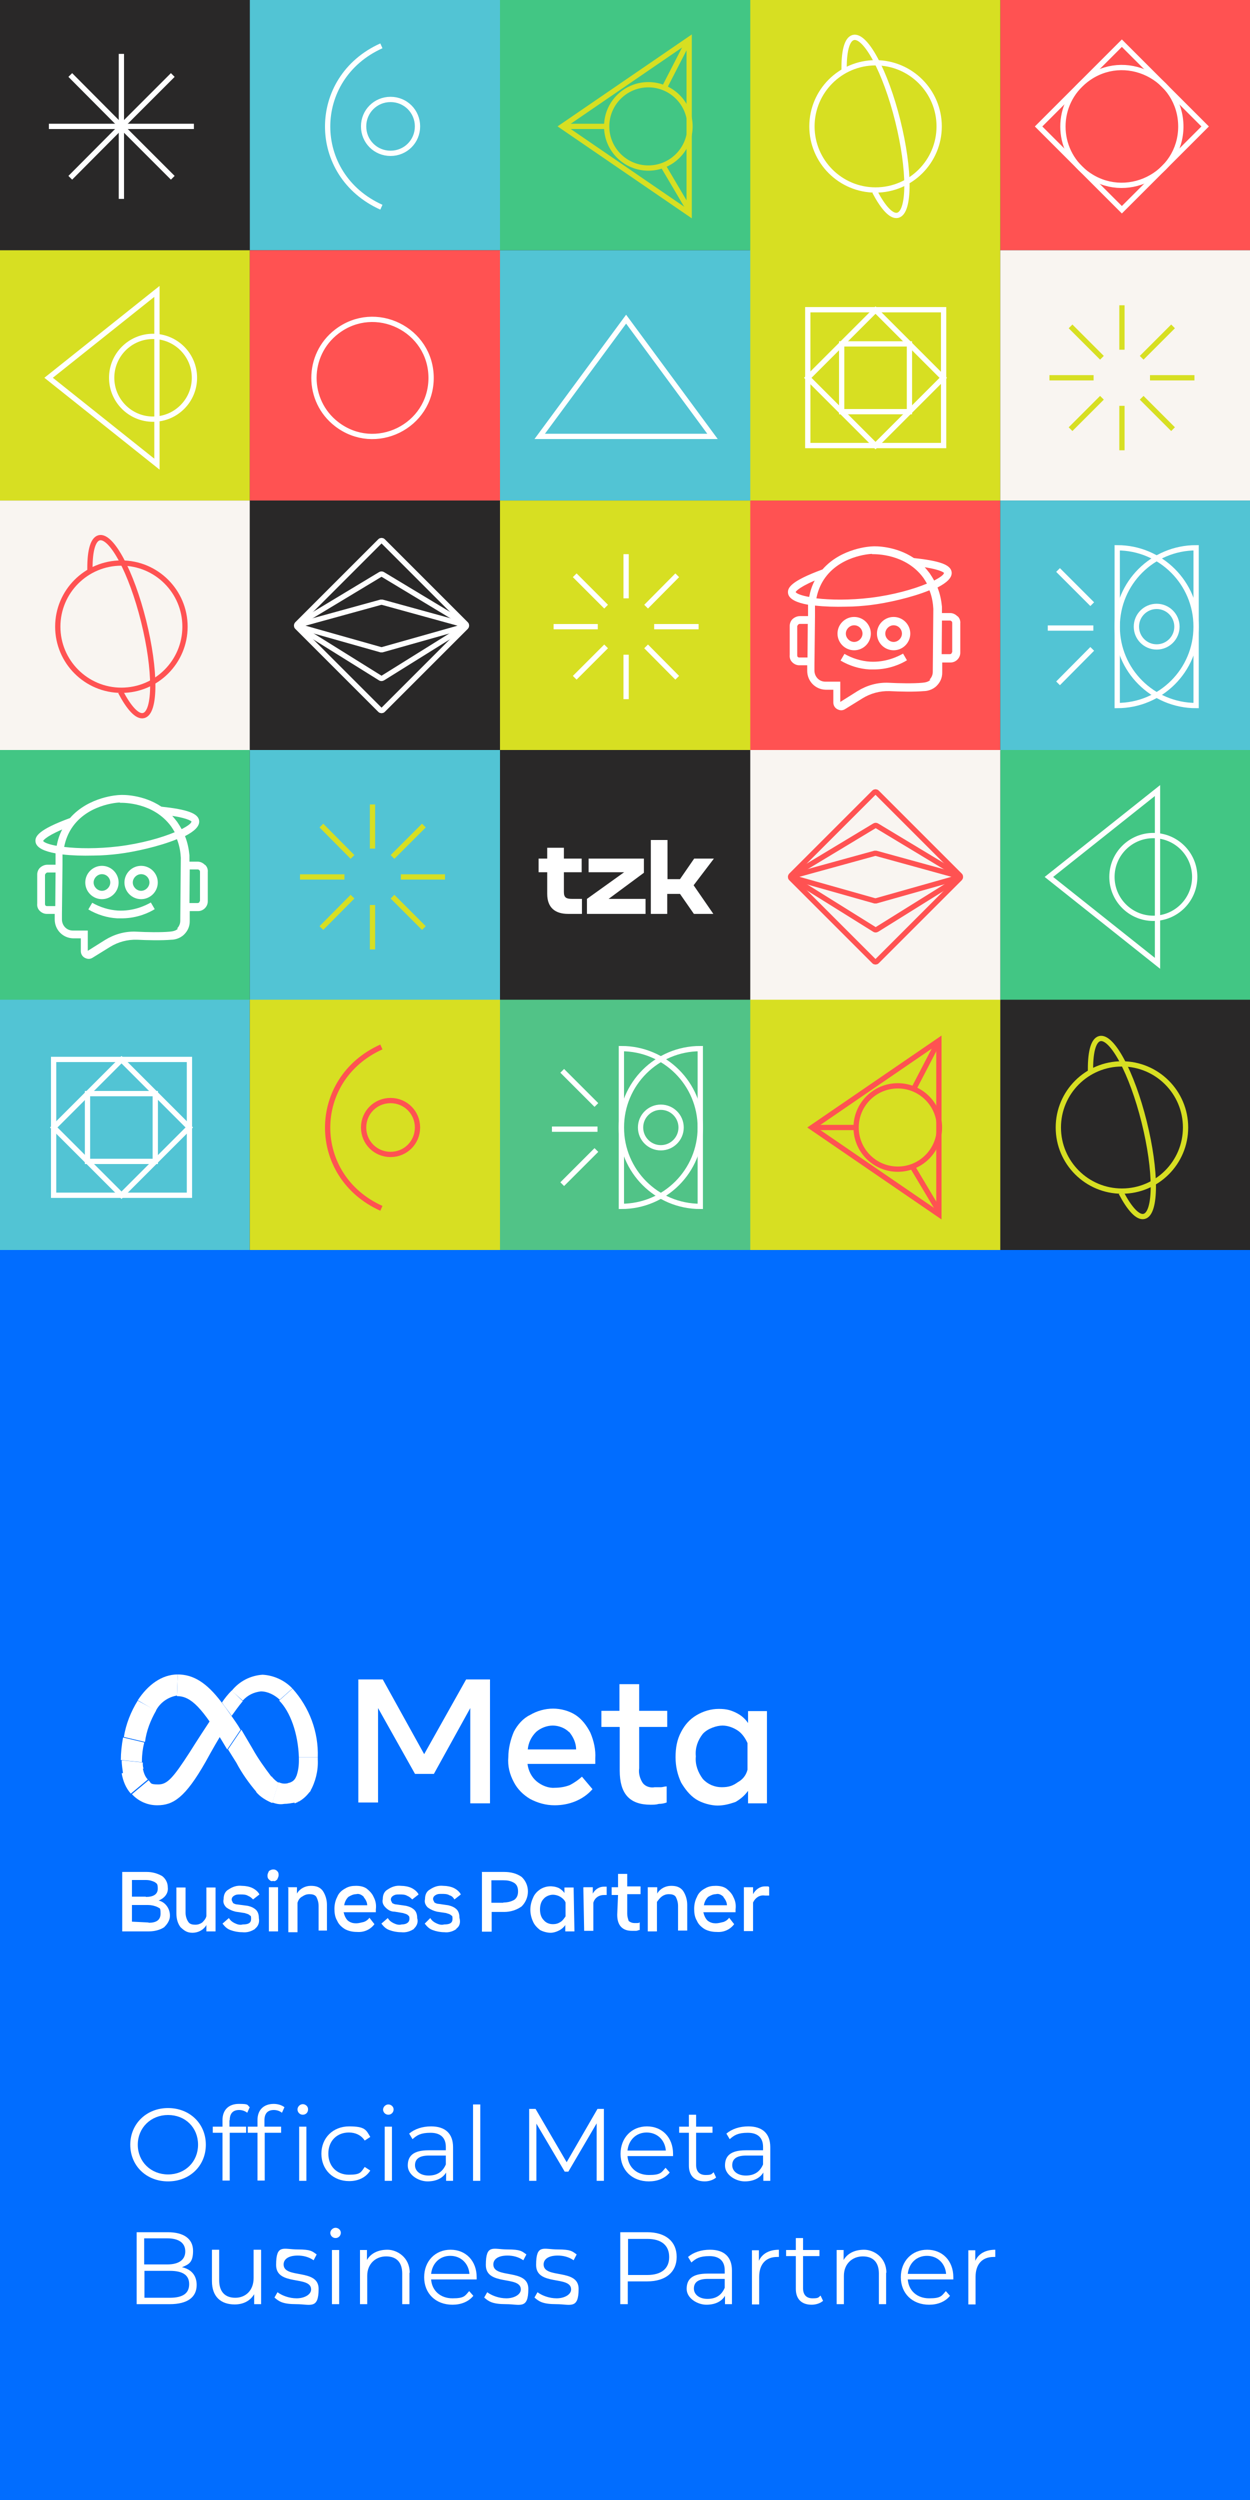 <?xml version="1.0" encoding="UTF-8"?>
<svg xmlns="http://www.w3.org/2000/svg" version="1.1" viewBox="0 0 450 900">
  <rect x="0" y="0" width="450" height="900" fill="#333333" stroke="none"/>
  <defs>
    <style>
      .cls-1 {
        fill: #292828;
      }

      .cls-2 {
        stroke: #ff5252;
      }

      .cls-2, .cls-3, .cls-4 {
        fill: none;
        stroke-width: 1.9px;
      }

      .cls-5 {
        fill: #42c684;
      }

      .cls-6 {
        fill: #fff;
      }

      .cls-7 {
        fill: #ff5252;
      }

      .cls-3 {
        stroke: #fff;
      }

      .cls-4 {
        stroke: #d7df22;
      }

      .cls-8 {
        fill: #51c387;
      }

      .cls-9 {
        fill: #f9f5f1;
      }

      .cls-10 {
        fill: #52c4d4;
      }

      .cls-11 {
        fill: #d7df22;
      }

      .cls-12 {
        fill: #016dff;
      }
    </style>
  </defs>
  <!-- Generator: Adobe Illustrator 28.7.1, SVG Export Plug-In . SVG Version: 1.2.0 Build 142)  -->
  <g>
    <g id="Layer_1">
      <g>
        <g>
          <g>
            <rect class="cls-7" x="270" y="180.2" width="90.1" height="90.1"/>
            <g>
              <path class="cls-6" d="M344.6,221.8c-.7-.7-1.6-1.1-2.5-1.1h-3c0-.8,0-1.5,0-2.3-.2-2-.6-4.4-1.6-6.9,3.3-1.7,5.3-3.5,5.1-5.5-.3-2.7-4.3-4.1-13.6-5.1-6.6-4.4-13.9-4.3-15-4.2-.5,0-11.1.5-17.9,8.3-11.4,4.2-12.7,6.6-12.4,8.6.3,2.1,3.2,3.4,7.2,4.1v4.1s-2.9,0-2.9,0c-1,0-1.9.4-2.6,1s-1.1,1.6-1.1,2.5v10.5c-.1,1,.2,1.9.9,2.6.7.7,1.6,1.1,2.5,1.1h2.9s0,2,0,2c0,3.7,2.9,6.7,6.6,6.8h2.8s0,4.6,0,4.6c0,1,.5,1.9,1.4,2.4.4.2.9.4,1.4.4s.9-.1,1.4-.4l6.3-3.9c2.9-1.8,6.3-2.7,9.7-2.6,3.8.2,9,.3,12.4,0,.9,0,3-.3,4.6-1.9,1.3-1.3,2-2.9,2-4.7v-3.7s2.9,0,2.9,0h.1c1.9,0,3.5-1.6,3.5-3.5v-10.5c.1-1-.2-1.9-.9-2.6h0ZM339.8,206.3c0,.6-1.4,1.6-3.5,2.7-.5-.9-1-1.7-1.6-2.6-.6-.8-1.2-1.5-1.8-2.2,6.3,1,7,2.1,7,2.1ZM314,199.5c1.2,0,12-.2,18.4,8.5.5.7.9,1.4,1.3,2.1-4.8,2-12.1,4.1-20.3,5.1-7.5.9-14.5.8-19.5.2.4-2.1,1.1-4,2.1-5.8,5.5-9.6,17.4-10.2,17.9-10.2ZM286.4,213.2c0,0,.4-1.4,6.9-4.2-1,1.9-1.6,3.8-2,5.9-2.8-.5-4.6-1.2-4.9-1.8h0ZM287.8,236.7c-.2,0-.4,0-.6-.2-.2-.2-.2-.4-.2-.6v-10.5c.1-.2.2-.4.4-.6.2-.1.3-.2.5-.2h2.9s-.1,12.1-.1,12.1h-2.9ZM335,244.7c-.8.8-1.9,1-3,1.1-3.2.3-8.3.2-12,0-4-.2-7.9.9-11.3,3l-6.2,3.9v-7.3c0,0-5.4,0-5.4,0-2.2,0-3.9-1.8-3.9-4v-2h0l.2-17.6h0v-3.3h0c0-.2,0-.3,0-.5,3.4.4,7.4.5,11.1.4,3.3,0,6.5-.3,9-.6,5.8-.7,14.8-2.7,21.1-5.3,1,2.5,1.3,4.9,1.4,6.7l-.2,22.7c0,1-.4,2-1.2,2.8ZM342.7,234.7c0,.5-.3.8-.8.8h-2.9s.1-12.1.1-12.1h2.9c.2,0,.4.1.6.3.2.2.2.4.2.6v10.5c-.1,0-.1,0-.1,0Z"/>
              <g>
                <path class="cls-6" d="M313.2,238.2c-3.2-.2-6.4-1.2-9.2-2.8l-1.4,2.4c3.2,1.9,6.8,3,10.4,3.2.7,0,1.4,0,2,0,5.3-.1,9.4-2,11.5-3.3l-1.4-2.4c-2.1,1.2-6.4,3.2-11.9,2.9h0Z"/>
                <path class="cls-6" d="M321.7,225.1c1.7,0,3,1.4,3,3s-1.4,3-3,3-3-1.4-3-3,1.4-3,3-3M321.7,222.1c-3.3,0-6,2.7-6,6s2.7,6,6,6,6-2.7,6-6-2.7-6-6-6h0Z"/>
                <path class="cls-6" d="M307.5,225.1c1.7,0,3,1.4,3,3s-1.4,3-3,3-3-1.4-3-3,1.4-3,3-3M307.5,222.1c-3.3,0-6,2.7-6,6s2.7,6,6,6,6-2.7,6-6-2.7-6-6-6h0Z"/>
              </g>
            </g>
            <rect class="cls-7" x="360.1" width="90.1" height="90.1"/>
            <rect class="cls-11" x="270" width="90.1" height="180.2"/>
            <rect class="cls-5" x="180" width="90.1" height="90.1"/>
            <rect class="cls-10" x="89.9" width="90.1" height="90.1"/>
            <rect class="cls-1" x="-.2" width="90.1" height="90.1"/>
            <rect class="cls-9" x="360.1" y="90.1" width="90.1" height="90.1"/>
            <rect class="cls-10" x="180" y="90.1" width="90.1" height="90.1"/>
            <rect class="cls-7" x="89.9" y="90.1" width="90.1" height="90.1"/>
            <rect class="cls-11" x="-.2" y="90.1" width="90.1" height="90.1"/>
            <rect class="cls-10" x="360.1" y="180.2" width="90.1" height="90.1"/>
            <rect class="cls-11" x="180" y="180.2" width="90.1" height="90.1"/>
            <rect class="cls-1" x="89.9" y="180.2" width="90.1" height="90.1"/>
            <rect class="cls-9" x="-.2" y="180.2" width="90.1" height="90.1"/>
            <rect class="cls-5" x="360.1" y="270" width="90.1" height="90.1"/>
            <rect class="cls-9" x="270" y="270" width="90.1" height="90.1"/>
            <rect class="cls-1" x="180" y="270" width="90.1" height="90.1"/>
            <rect class="cls-10" x="89.9" y="270" width="90.1" height="90.1"/>
            <rect class="cls-5" x="-.2" y="270" width="90.1" height="90.1"/>
            <rect class="cls-1" x="360.1" y="359.9" width="90.1" height="90.1"/>
            <rect class="cls-11" x="270" y="359.9" width="90.1" height="90.1"/>
            <rect class="cls-8" x="180" y="359.9" width="90.1" height="90.1"/>
            <rect class="cls-11" x="89.9" y="359.9" width="90.1" height="90.1"/>
            <rect class="cls-10" x="-.2" y="359.9" width="90.1" height="90.1"/>
            <polygon class="cls-3" points="225.4 157.1 194.3 157.1 225.4 114.9 256.5 157.1 225.4 157.1"/>
            <g>
              <path class="cls-3" d="M425.1,45.5h0c0,17.6-20.2,27.5-34.2,16.8h0c-11-8.5-11-25,0-33.5h0c13.9-10.8,34.2-.9,34.2,16.8h0Z"/>
              <rect class="cls-3" x="382.7" y="24.3" width="42.4" height="42.4" transform="translate(657.3 363.3) rotate(-135)"/>
            </g>
            <g>
              <rect class="cls-2" x="293.4" y="293.8" width="43.7" height="43.7" rx=".7" ry=".7" transform="translate(314.9 761.8) rotate(-135)"/>
              <path class="cls-2" d="M315.7,297.3l29.2,17.6c.6.3.6,1.2,0,1.5l-29.2,18.2c-.3.2-.7.2-.9,0l-29.2-18.2c-.6-.4-.6-1.2,0-1.5l29.2-17.6c.3-.2.6-.2.9,0Z"/>
              <path class="cls-2" d="M315.4,307.2l27.6,7.6c.9.2.9,1.5,0,1.7l-27.6,7.8c-.2,0-.3,0-.5,0l-27.6-7.8c-.9-.2-.9-1.5,0-1.7l27.6-7.6c.2,0,.3,0,.5,0Z"/>
            </g>
            <g>
              <polygon class="cls-3" points="56.5 136 56.5 167.1 17.5 136 56.5 104.9 56.5 136"/>
              <circle class="cls-3" cx="55.1" cy="136" r="14.9"/>
            </g>
            <g>
              <polygon class="cls-3" points="416.7 315.7 416.7 346.8 377.6 315.7 416.7 284.6 416.7 315.7"/>
              <circle class="cls-3" cx="415.2" cy="315.7" r="14.9"/>
            </g>
            <g>
              <g>
                <path class="cls-3" d="M252.1,377.5c-15.7,0-28.4,12.7-28.4,28.4s12.7,28.4,28.4,28.4v-56.8Z"/>
                <path class="cls-3" d="M223.7,377.5c15.7,0,28.4,12.7,28.4,28.4s-12.7,28.4-28.4,28.4v-56.8Z"/>
              </g>
              <circle class="cls-3" cx="237.9" cy="405.9" r="7.3"/>
              <g>
                <line class="cls-3" x1="215.1" y1="406.5" x2="198.7" y2="406.5"/>
                <line class="cls-3" x1="214.7" y1="397.8" x2="202.4" y2="385.5"/>
                <line class="cls-3" x1="214.7" y1="414" x2="202.4" y2="426.3"/>
              </g>
            </g>
            <g>
              <g>
                <path class="cls-3" d="M430.6,197.2c-15.7,0-28.4,12.7-28.4,28.4s12.7,28.4,28.4,28.4v-56.8Z"/>
                <path class="cls-3" d="M402.2,197.2c15.7,0,28.4,12.7,28.4,28.4s-12.7,28.4-28.4,28.4v-56.8Z"/>
              </g>
              <circle class="cls-3" cx="416.4" cy="225.6" r="7.3"/>
              <g>
                <line class="cls-3" x1="393.6" y1="226.1" x2="377.2" y2="226.1"/>
                <line class="cls-3" x1="393.2" y1="217.5" x2="380.9" y2="205.2"/>
                <line class="cls-3" x1="393.2" y1="233.6" x2="380.9" y2="246"/>
              </g>
            </g>
            <g>
              <polygon class="cls-4" points="248.1 45.5 248.1 76.8 202.4 45.5 248.1 14.2 248.1 45.5"/>
              <circle class="cls-4" cx="233.4" cy="45.5" r="15"/>
              <line class="cls-4" x1="248.1" y1="14.2" x2="239.1" y2="31.7"/>
              <line class="cls-4" x1="218.4" y1="45.5" x2="202.4" y2="45.5"/>
              <line class="cls-4" x1="238.6" y1="59.5" x2="248.1" y2="75.6"/>
            </g>
            <g>
              <polygon class="cls-2" points="338 405.9 338 437.2 292.3 405.9 338 374.6 338 405.9"/>
              <circle class="cls-2" cx="323.2" cy="405.9" r="15"/>
              <line class="cls-2" x1="338" y1="374.6" x2="328.9" y2="392.1"/>
              <line class="cls-2" x1="308.2" y1="405.9" x2="292.3" y2="405.9"/>
              <line class="cls-2" x1="328.4" y1="419.9" x2="338" y2="436"/>
            </g>
            <g>
              <rect class="cls-3" x="290.8" y="111.6" width="48.9" height="48.9" transform="translate(179.2 451.2) rotate(-90)"/>
              <rect class="cls-3" x="297.9" y="118.7" width="34.5" height="34.5" transform="translate(441.9 455) rotate(-135)"/>
              <rect class="cls-3" x="303" y="123.8" width="24.4" height="24.4" transform="translate(179.2 451.2) rotate(-90)"/>
            </g>
            <g>
              <rect class="cls-3" x="19.3" y="381.5" width="48.9" height="48.9" transform="translate(-362.2 449.6) rotate(-90)"/>
              <rect class="cls-3" x="26.5" y="388.6" width="34.5" height="34.5" transform="translate(-212.3 723.8) rotate(-135)"/>
              <rect class="cls-3" x="31.5" y="393.7" width="24.4" height="24.4" transform="translate(-362.2 449.6) rotate(-90)"/>
            </g>
            <g>
              <circle class="cls-3" cx="315.2" cy="45.5" r="22.9"/>
              <path class="cls-3" d="M303.9,25.9c-.2-7.1.9-11.8,3.3-12.4,4.4-1.1,11.6,12.3,16,30,4.4,17.7,4.4,32.9,0,34-2.3.6-5.3-2.8-8.3-8.5"/>
            </g>
            <g>
              <circle class="cls-4" cx="403.9" cy="405.9" r="22.9"/>
              <path class="cls-4" d="M392.6,386.3c-.2-7.1.9-11.8,3.3-12.4,4.4-1.1,11.6,12.3,16,30,4.4,17.7,4.4,32.9,0,34-2.3.6-5.3-2.8-8.3-8.5"/>
            </g>
            <g>
              <circle class="cls-2" cx="43.7" cy="225.6" r="22.9"/>
              <path class="cls-2" d="M32.4,206c-.2-7.1.9-11.8,3.3-12.4,4.4-1.1,11.6,12.3,16,30,4.4,17.7,4.4,32.9,0,34-2.3.6-5.3-2.8-8.3-8.5"/>
            </g>
            <g>
              <line class="cls-4" x1="385.4" y1="117.5" x2="396.7" y2="128.8"/>
              <line class="cls-4" x1="403.9" y1="109.9" x2="403.9" y2="125.9"/>
              <line class="cls-4" x1="422.3" y1="117.5" x2="411" y2="128.8"/>
              <line class="cls-4" x1="430" y1="136" x2="414" y2="136"/>
              <line class="cls-4" x1="411" y1="143.2" x2="422.3" y2="154.5"/>
              <line class="cls-4" x1="403.9" y1="146.1" x2="403.9" y2="162.1"/>
              <line class="cls-4" x1="396.7" y1="143.2" x2="385.4" y2="154.5"/>
              <line class="cls-4" x1="393.7" y1="136" x2="377.8" y2="136"/>
            </g>
            <g>
              <line class="cls-4" x1="115.7" y1="297.2" x2="126.9" y2="308.5"/>
              <line class="cls-4" x1="134.1" y1="289.6" x2="134.1" y2="305.5"/>
              <line class="cls-4" x1="152.6" y1="297.2" x2="141.3" y2="308.5"/>
              <line class="cls-4" x1="160.2" y1="315.7" x2="144.3" y2="315.7"/>
              <line class="cls-4" x1="141.3" y1="322.8" x2="152.6" y2="334.1"/>
              <line class="cls-4" x1="134.1" y1="325.8" x2="134.1" y2="341.8"/>
              <line class="cls-4" x1="126.9" y1="322.8" x2="115.7" y2="334.1"/>
              <line class="cls-4" x1="124" y1="315.7" x2="108" y2="315.7"/>
            </g>
            <g>
              <line class="cls-3" x1="206.9" y1="207.1" x2="218.2" y2="218.4"/>
              <line class="cls-3" x1="225.4" y1="199.5" x2="225.4" y2="215.4"/>
              <line class="cls-3" x1="243.8" y1="207.1" x2="232.6" y2="218.4"/>
              <line class="cls-3" x1="251.5" y1="225.6" x2="235.5" y2="225.6"/>
              <line class="cls-3" x1="232.6" y1="232.7" x2="243.8" y2="244"/>
              <line class="cls-3" x1="225.4" y1="235.7" x2="225.4" y2="251.7"/>
              <line class="cls-3" x1="218.2" y1="232.7" x2="206.9" y2="244"/>
              <line class="cls-3" x1="215.2" y1="225.6" x2="199.3" y2="225.6"/>
            </g>
            <g>
              <line class="cls-3" x1="25.3" y1="27" x2="43.7" y2="45.5"/>
              <line class="cls-3" x1="43.7" y1="19.4" x2="43.7" y2="45.5"/>
              <line class="cls-3" x1="62.2" y1="27" x2="43.7" y2="45.5"/>
              <line class="cls-3" x1="69.8" y1="45.5" x2="43.7" y2="45.5"/>
              <line class="cls-3" x1="62.2" y1="64" x2="43.7" y2="45.5"/>
              <line class="cls-3" x1="43.7" y1="71.6" x2="43.7" y2="45.5"/>
              <line class="cls-3" x1="25.3" y1="64" x2="43.7" y2="45.5"/>
              <line class="cls-3" x1="17.6" y1="45.5" x2="43.7" y2="45.5"/>
            </g>
            <path class="cls-3" d="M137.3,74.6c-25.8-11.6-25.8-46.5,0-58.1M150.3,45.5c0,5.4-4.3,9.7-9.7,9.7s-9.7-4.3-9.7-9.7,4.3-9.7,9.7-9.7,9.7,4.3,9.7,9.7Z"/>
            <path class="cls-2" d="M137.3,435c-25.8-11.6-25.8-46.5,0-58.1M150.3,405.9c0,5.4-4.3,9.7-9.7,9.7s-9.7-4.3-9.7-9.7,4.3-9.7,9.7-9.7,9.7,4.3,9.7,9.7Z"/>
            <path class="cls-3" d="M155.2,136h0c0,17.5-20.1,27.4-34,16.7h0c-10.9-8.4-10.9-24.9,0-33.3h0c13.9-10.7,34-.8,34,16.7h0Z"/>
            <g>
              <path class="cls-6" d="M204.5,329c-4.6,0-7.5-2.2-7.5-7.2v-7.8h-3.1v-4.9h3.1v-3.9h6v3.9h6.4v4.9h-6.4v7.1c0,2,.8,2.5,2.9,2.5h3.6v5.4h-4.9Z"/>
              <path class="cls-6" d="M219.1,323.6h13.3v5.4h-21.1v-5.4l12.7-9.1.7-.5h-12.8v-4.9h19.9v5.1c-4.2,3.1-8.5,6.3-12.7,9.4Z"/>
              <path class="cls-6" d="M234.3,329v-26.6h6v14.1h4.5l5.1-7.4h7.1l-7.3,9.6,7.1,10.3h-7l-5-7.2h-4.6v7.2h-6Z"/>
            </g>
            <g>
              <path class="cls-6" d="M73.7,311.3c-.7-.7-1.6-1.1-2.5-1.1h-3c0-.8,0-1.5,0-2.3-.2-2-.6-4.4-1.6-6.9,3.3-1.7,5.3-3.5,5.1-5.5-.3-2.7-4.3-4.1-13.6-5.1-6.6-4.4-13.9-4.3-15-4.2-.5,0-11.1.5-17.9,8.3-11.4,4.2-12.7,6.6-12.4,8.6.3,2.1,3.2,3.4,7.2,4.1v4.1s-2.9,0-2.9,0c-1,0-1.9.4-2.6,1s-1.1,1.6-1.1,2.5v10.5c-.1,1,.2,1.9.9,2.6.7.7,1.6,1.1,2.5,1.1h2.9s0,2,0,2c0,3.7,2.9,6.7,6.6,6.8h2.8s0,4.6,0,4.6c0,1,.5,1.9,1.4,2.4.4.2.9.4,1.4.4s.9-.1,1.4-.4l6.3-3.9c2.9-1.8,6.3-2.7,9.7-2.6,3.8.2,9,.3,12.4,0,.9,0,3-.3,4.6-1.9,1.3-1.3,2-2.9,2-4.7v-3.7s2.9,0,2.9,0h.1c1.9,0,3.5-1.6,3.5-3.5v-10.5c.1-1-.2-1.9-.9-2.6h0ZM68.9,295.8c0,.6-1.4,1.6-3.5,2.7-.5-.9-1-1.7-1.6-2.6-.6-.8-1.2-1.5-1.8-2.2,6.3,1,7,2.1,7,2.1ZM43.2,289c1.2,0,12-.2,18.4,8.5.5.7.9,1.4,1.3,2.1-4.8,2-12.1,4.1-20.3,5.1-7.5.9-14.5.8-19.5.2.4-2.1,1.1-4,2.1-5.8,5.5-9.6,17.4-10.2,17.9-10.2ZM15.5,302.8c0,0,.4-1.4,6.9-4.2-1,1.9-1.6,3.8-2,5.9-2.8-.5-4.6-1.2-4.9-1.8h0ZM17,326.2c-.2,0-.4,0-.6-.2-.2-.2-.2-.4-.2-.6v-10.5c.1-.2.2-.4.4-.6.2-.1.3-.2.5-.2h2.9s-.1,12.1-.1,12.1h-2.9ZM64.1,334.3c-.8.8-1.9,1-3,1.1-3.2.3-8.3.2-12,0-4-.2-7.9.9-11.3,3l-6.2,3.9v-7.3c0,0-5.4,0-5.4,0-2.2,0-3.9-1.8-3.9-4v-2h0l.2-17.6h0v-3.3h0c0-.2,0-.3,0-.5,3.4.4,7.4.5,11.1.4,3.3,0,6.5-.3,9-.6,5.8-.7,14.8-2.7,21.1-5.3,1,2.5,1.3,4.9,1.4,6.7l-.2,22.7c0,1-.4,2-1.2,2.8ZM71.9,324.3c0,.5-.3.8-.8.8h-2.9s.1-12.1.1-12.1h2.9c.2,0,.4.1.6.3.2.2.2.4.2.6v10.5c-.1,0-.1,0-.1,0Z"/>
              <g>
                <path class="cls-6" d="M42.4,327.8c-3.2-.2-6.4-1.2-9.2-2.8l-1.4,2.4c3.2,1.9,6.8,3,10.4,3.2.7,0,1.4,0,2,0,5.3-.1,9.4-2,11.5-3.3l-1.4-2.4c-2.1,1.2-6.4,3.2-11.9,2.9h0Z"/>
                <path class="cls-6" d="M50.8,314.7c1.7,0,3,1.4,3,3s-1.4,3-3,3-3-1.4-3-3,1.4-3,3-3M50.8,311.7c-3.3,0-6,2.7-6,6s2.7,6,6,6,6-2.7,6-6-2.7-6-6-6h0Z"/>
                <path class="cls-6" d="M36.7,314.7c1.7,0,3,1.4,3,3s-1.4,3-3,3-3-1.4-3-3,1.4-3,3-3M36.7,311.7c-3.3,0-6,2.7-6,6s2.7,6,6,6,6-2.7,6-6-2.7-6-6-6h0Z"/>
              </g>
            </g>
            <g>
              <rect class="cls-3" x="115.5" y="203.4" width="43.7" height="43.7" rx=".7" ry=".7" transform="translate(75.2 481.6) rotate(-135)"/>
              <path class="cls-3" d="M137.8,206.8l29.2,17.6c.6.3.6,1.2,0,1.5l-29.2,18.2c-.3.2-.7.2-.9,0l-29.2-18.2c-.6-.4-.6-1.2,0-1.5l29.2-17.6c.3-.2.6-.2.9,0Z"/>
              <path class="cls-3" d="M137.6,216.8l27.6,7.6c.9.2.9,1.5,0,1.7l-27.6,7.8c-.2,0-.3,0-.5,0l-27.6-7.8c-.9-.2-.9-1.5,0-1.7l27.6-7.6c.2,0,.3,0,.5,0Z"/>
            </g>
          </g>
          <rect class="cls-12" x="-.2" y="450" width="450.4" height="450"/>
        </g>
        <g>
          <path class="cls-6" d="M46.9,772.1c0-7.5,5.8-13.2,13.6-13.2s13.6,5.6,13.6,13.2-5.8,13.2-13.6,13.2-13.6-5.6-13.6-13.2ZM71.3,772.1c0-6.2-4.6-10.7-10.8-10.7s-10.9,4.6-10.9,10.7,4.7,10.7,10.9,10.7,10.8-4.6,10.8-10.7Z"/>
          <path class="cls-6" d="M82.6,763.3v2.3h6v2.2h-5.9v17.2h-2.6v-17.2h-3.5v-2.2h3.5v-2.4c0-3.5,2.1-5.8,5.9-5.8s2.9.4,3.9,1.2l-.9,2c-.7-.6-1.8-1-2.9-1-2.3,0-3.4,1.3-3.4,3.7Z"/>
          <path class="cls-6" d="M98.5,757.4c1.4,0,2.9.4,3.9,1.2l-.9,2c-.7-.6-1.8-1-2.9-1-2.3,0-3.4,1.3-3.4,3.7v2.3h6v2.2h-5.9v17.2h-2.6v-17.2h-3.5v-2.2h3.5v-2.4c0-3.5,2.1-5.8,5.9-5.8ZM110.9,759.4c0,1.1-.8,1.9-1.9,1.9s-1.9-.9-1.9-1.9.9-1.9,1.9-1.9,1.9.8,1.9,1.8ZM107.7,765.6h2.6v19.5h-2.6v-19.5Z"/>
          <path class="cls-6" d="M115.7,775.4c0-5.8,4.2-9.9,10-9.9s6.1,1.3,7.6,3.8l-2,1.3c-1.3-2-3.4-2.9-5.7-2.9-4.3,0-7.4,3-7.4,7.6s3.1,7.6,7.4,7.6,4.3-.9,5.7-2.8l2,1.3c-1.6,2.5-4.3,3.8-7.6,3.8-5.8,0-10-4.1-10-9.9Z"/>
          <path class="cls-6" d="M137.9,759.5c0-1,.9-1.9,1.9-1.9s1.9.8,1.9,1.8-.8,1.9-1.9,1.9-1.9-.9-1.9-1.9ZM138.5,765.6h2.6v19.5h-2.6v-19.5Z"/>
          <path class="cls-6" d="M163.1,773v12.1h-2.5v-3c-1.2,2-3.5,3.2-6.7,3.2s-7.1-2.3-7.1-5.7,1.9-5.5,7.5-5.5h6.2v-1.2c0-3.3-1.9-5.1-5.5-5.1s-4.9.9-6.5,2.3l-1.2-2c2-1.7,4.8-2.6,7.9-2.6,5,0,7.9,2.5,7.9,7.5ZM160.5,779.2v-3.2h-6.1c-3.8,0-5,1.5-5,3.5s1.8,3.7,4.9,3.7,5.1-1.4,6.2-4Z"/>
          <path class="cls-6" d="M170.3,757.6h2.6v27.5h-2.6v-27.5Z"/>
          <path class="cls-6" d="M217.4,759.2v25.9h-2.6v-20.7l-10.2,17.4h-1.3l-10.2-17.3v20.6h-2.6v-25.9h2.3l11.2,19.2,11.1-19.2h2.3Z"/>
          <path class="cls-6" d="M242.2,776.2h-16.3c.3,4.1,3.4,6.8,7.7,6.8s4.5-.9,6-2.6l1.5,1.7c-1.7,2.1-4.4,3.2-7.5,3.2-6.1,0-10.2-4.1-10.2-9.9s4-9.9,9.5-9.9,9.4,4,9.4,9.9,0,.5,0,.8ZM225.9,774.2h13.8c-.3-3.8-3.1-6.5-6.9-6.5s-6.5,2.7-6.9,6.5Z"/>
          <path class="cls-6" d="M257.8,783.9c-1,.9-2.6,1.4-4.1,1.4-3.7,0-5.7-2.1-5.7-5.7v-11.8h-3.5v-2.2h3.5v-4.3h2.6v4.3h5.9v2.2h-5.9v11.6c0,2.3,1.2,3.6,3.4,3.6s2.1-.3,2.9-1l.9,1.9Z"/>
          <path class="cls-6" d="M277.3,773v12.1h-2.5v-3c-1.2,2-3.5,3.2-6.7,3.2s-7.1-2.3-7.1-5.7,1.9-5.5,7.5-5.5h6.2v-1.2c0-3.3-1.9-5.1-5.5-5.1s-4.9.9-6.5,2.3l-1.2-2c2-1.7,4.8-2.6,7.9-2.6,5,0,7.9,2.5,7.9,7.5ZM274.7,779.2v-3.2h-6.1c-3.8,0-5,1.5-5,3.5s1.8,3.7,4.9,3.7,5.1-1.4,6.2-4Z"/>
          <path class="cls-6" d="M70.8,822.6c0,4.4-3.3,6.9-9.7,6.9h-11.9v-25.9h11.2c5.8,0,9.1,2.4,9.1,6.7s-1.6,4.9-4,5.9c3.3.7,5.3,2.9,5.3,6.4ZM51.9,805.8v9.4h8.3c4.1,0,6.5-1.6,6.5-4.7s-2.4-4.7-6.5-4.7h-8.3ZM68.1,822.3c0-3.4-2.5-4.8-7-4.8h-9.1v9.7h9.1c4.6,0,7-1.5,7-4.9Z"/>
          <path class="cls-6" d="M94,810v19.5h-2.5v-3.6c-1.4,2.4-3.9,3.7-7,3.7-5,0-8.2-2.8-8.2-8.4v-11.3h2.6v11c0,4.1,2.1,6.3,5.8,6.3s6.6-2.6,6.6-7.1v-10.2h2.6Z"/>
          <path class="cls-6" d="M98.7,827.3l1.2-2.1c1.6,1.2,4.2,2.2,6.9,2.2s5.2-1.3,5.2-3.2c0-5.1-12.6-1.1-12.6-8.8s2.7-5.6,7.7-5.6,5.3.7,6.9,1.8l-1.1,2.1c-1.7-1.2-3.7-1.7-5.7-1.7-3.5,0-5.1,1.4-5.1,3.2,0,5.3,12.6,1.3,12.6,8.8s-3,5.5-8,5.5-6.3-1-7.9-2.4Z"/>
          <path class="cls-6" d="M118.9,803.9c0-1,.9-1.9,1.9-1.9s1.9.8,1.9,1.8-.8,1.9-1.9,1.9-1.9-.9-1.9-1.9ZM119.5,810h2.6v19.5h-2.6v-19.5Z"/>
          <path class="cls-6" d="M147.4,818.2v11.3h-2.6v-11c0-4.1-2.1-6.2-5.8-6.2s-6.8,2.6-6.8,7v10.2h-2.6v-19.5h2.5v3.6c1.4-2.4,4-3.7,7.4-3.7s8,2.7,8,8.3Z"/>
          <path class="cls-6" d="M171.5,820.6h-16.3c.3,4.1,3.4,6.8,7.7,6.8s4.5-.9,6-2.6l1.5,1.7c-1.7,2.1-4.4,3.2-7.5,3.2-6.1,0-10.2-4.1-10.2-9.9s4-9.9,9.5-9.9,9.4,4,9.4,9.9,0,.5,0,.8ZM155.2,818.6h13.8c-.3-3.8-3.1-6.5-6.9-6.5s-6.5,2.7-6.9,6.5Z"/>
          <path class="cls-6" d="M174.2,827.3l1.2-2.1c1.6,1.2,4.2,2.2,6.9,2.2s5.2-1.3,5.2-3.2c0-5.1-12.6-1.1-12.6-8.8s2.7-5.6,7.7-5.6,5.3.7,6.9,1.8l-1.1,2.1c-1.7-1.2-3.7-1.7-5.7-1.7-3.5,0-5.1,1.4-5.1,3.2,0,5.3,12.6,1.3,12.6,8.8s-3,5.5-8,5.5-6.3-1-7.9-2.4Z"/>
          <path class="cls-6" d="M192.3,827.3l1.2-2.1c1.6,1.2,4.2,2.2,6.9,2.2s5.2-1.3,5.2-3.2c0-5.1-12.6-1.1-12.6-8.8s2.7-5.6,7.7-5.6,5.3.7,6.9,1.8l-1.1,2.1c-1.7-1.2-3.7-1.7-5.7-1.7-3.5,0-5.1,1.4-5.1,3.2,0,5.3,12.6,1.3,12.6,8.8s-3,5.5-8,5.5-6.3-1-7.9-2.4Z"/>
          <path class="cls-6" d="M243.6,812.5c0,5.5-4,8.8-10.6,8.8h-7v8.2h-2.7v-25.9h9.7c6.6,0,10.6,3.3,10.6,8.9ZM240.9,812.5c0-4.1-2.7-6.5-7.9-6.5h-6.9v13h6.9c5.2,0,7.9-2.4,7.9-6.4Z"/>
          <path class="cls-6" d="M263.5,817.4v12.1h-2.5v-3c-1.2,2-3.5,3.2-6.7,3.2s-7.1-2.3-7.1-5.7,1.9-5.5,7.5-5.5h6.2v-1.2c0-3.3-1.9-5.1-5.5-5.1s-4.9.9-6.5,2.3l-1.2-2c2-1.7,4.8-2.6,7.9-2.6,5,0,7.9,2.5,7.9,7.5ZM260.9,823.6v-3.2h-6.1c-3.8,0-5,1.5-5,3.5s1.8,3.7,4.9,3.7,5.1-1.4,6.2-4Z"/>
          <path class="cls-6" d="M280.4,809.9v2.6c-.2,0-.4,0-.6,0-4.1,0-6.5,2.6-6.5,7.2v9.9h-2.6v-19.5h2.5v3.8c1.2-2.6,3.7-4,7.3-4Z"/>
          <path class="cls-6" d="M296.3,828.3c-1,.9-2.6,1.4-4.1,1.4-3.7,0-5.7-2.1-5.7-5.7v-11.8h-3.5v-2.2h3.5v-4.3h2.6v4.3h5.9v2.2h-5.9v11.6c0,2.3,1.2,3.6,3.4,3.6s2.1-.3,2.9-1l.9,1.9Z"/>
          <path class="cls-6" d="M319,818.2v11.3h-2.6v-11c0-4.1-2.1-6.2-5.8-6.2s-6.8,2.6-6.8,7v10.2h-2.6v-19.5h2.5v3.6c1.4-2.4,4-3.7,7.4-3.7s8,2.7,8,8.3Z"/>
          <path class="cls-6" d="M343.1,820.6h-16.3c.3,4.1,3.4,6.8,7.7,6.8s4.5-.9,6-2.6l1.5,1.7c-1.7,2.1-4.4,3.2-7.5,3.2-6.1,0-10.2-4.1-10.2-9.9s4-9.9,9.5-9.9,9.4,4,9.4,9.9,0,.5,0,.8ZM326.8,818.6h13.8c-.3-3.8-3.1-6.5-6.9-6.5s-6.5,2.7-6.9,6.5Z"/>
          <path class="cls-6" d="M358.3,809.9v2.6c-.2,0-.4,0-.6,0-4.1,0-6.5,2.6-6.5,7.2v9.9h-2.6v-19.5h2.5v3.8c1.2-2.6,3.7-4,7.3-4Z"/>
        </g>
        <g id="meta-white">
          <g id="Groupe_2">
            <path id="Tracé_8" class="cls-6" d="M64,602.8h0l-.3,7.8h0c5,0,9.1,4,17.6,18.4l.5.8h0l4.8-7.1h0c-1-1.8-2.3-3.5-3.3-5-1.3-1.8-2.3-3.3-3.5-4.8-5.5-7.3-10.3-10.1-15.9-10.1Z"/>
            <path id="Tracé_9" class="cls-6" d="M64,602.8c-5.8,0-10.8,3.8-14.4,9.3h0l6.5,3.8h0c1.5-3,4.5-5,7.6-5.5h0l.3-7.6h0Z"/>
            <path id="Tracé_10" class="cls-6" d="M49.6,612.2h0c-2.5,4-4.3,8.6-5,13.1h0l7.6,1.8h0c.5-4,2-7.8,4-11.3h0l-6.5-3.5Z"/>
            <path id="Tracé_11" class="cls-6" d="M51.9,627.3l-7.6-1.8h0c-.5,2.8-.8,5.5-.8,8.1h0l7.6.8v-.5c0-2.3.3-4.5.8-6.5h0Z"/>
            <path id="Tracé_12" class="cls-6" d="M51.7,636.8c-.3-.8-.3-1.5-.3-2.3h0l-7.6-.8h0c0,1.5.3,3.3.5,4.8h0l7.3-1.8Z"/>
            <path id="Tracé_13" class="cls-6" d="M53.2,640.6c-1-1-1.5-2.5-1.8-4h0l-7.6,1.8h0c.5,2.8,1.5,5.3,3.3,7.3h0l6-5h0Z"/>
            <path id="Tracé_14" class="cls-6" d="M75.6,619.5c-4.5,6.8-7.3,11.3-7.3,11.3-6,9.3-8.1,11.6-11.3,11.6s-2.5-.5-3.5-1.5h0l-6,5h0c2.3,2.5,5.5,4,9.1,4,5.8,0,10.1-2.8,17.4-15.6,0,0,3-5.5,5.3-9.3-1.3-2-2.5-4-3.5-5.5Z"/>
            <path id="Tracé_15" class="cls-6" d="M83.4,608.6h0c-1.3,1.3-2.5,2.8-3.5,4.3,1,1.5,2.3,3,3.5,4.8,1.3-1.8,2.5-3.5,4-5.3h0l-4-3.8Z"/>
            <path id="Tracé_16" class="cls-6" d="M105.3,607.9c-2.8-3-6.8-4.8-10.8-5-4.3.3-8.3,2.3-11.1,5.8h0l4,3.5h0c1.8-2,4-3,6.5-3.3h0c2.5,0,5,1.3,6.8,3h0l4.5-4h0Z"/>
            <path id="Tracé_17" class="cls-6" d="M114.4,632.6c.3-9.1-3-17.9-9.1-24.7h0l-4.8,4.3h0c4,4,6.8,11.8,7.1,20.4h6.8Z"/>
            <path id="Tracé_18" class="cls-6" d="M114.4,632.6h-6.8v1.3c0,2-.3,4-1,5.8h0l5,5.3h0c2-3.5,3-7.6,2.8-11.6v-.8Z"/>
            <path id="Tracé_19" class="cls-6" d="M106.6,639.6h0c-.5,1.3-1.5,2-2.8,2.3l2.3,7.3c.3,0,.5-.3.8-.3,0,0,.3,0,.3-.3h.3c1.5-.8,2.8-2,3.8-3.3l.3-.3s0-.3.3-.3h0l-5-5.3Z"/>
            <path id="Tracé_20" class="cls-6" d="M102.3,642.1c-.8,0-1.5-.3-2-.5l-2.3,7.3c1.5.5,2.8.8,4.3.5,1.3,0,2.8-.3,4-.5l-2.3-7.1c-.5.3-1.3.3-1.8.3Z"/>
            <path id="Tracé_21" class="cls-6" d="M97.7,639.6h0l-5.5,5.5h0c1.5,1.8,3.5,3,5.8,4l2.3-7.3c-.8-.5-1.8-1.3-2.5-2.3Z"/>
            <path id="Tracé_22" class="cls-6" d="M97.7,639.6c-2.5-3.3-4.8-6.5-6.8-10.1l-4-6.8h0l-4.8,7.1h0l3,4.8c2,3.8,4.5,7.3,7.3,10.6h0l5.3-5.5h0Z"/>
          </g>
          <g id="Groupe_5">
            <g id="Groupe_3">
              <path id="Tracé_23" class="cls-6" d="M44.1,673.9h8.8c1.8,0,3.8.5,5.5,1.5,1.3,1,2,2.5,2,4,.3,2.3-1.3,4-3.3,4.8,2.5.5,4.5,3.3,4,6.3-.3,1.3-1,2.3-2,3.3-1.5,1-3.5,1.5-5.5,1.5h-9.6v-21.4h0ZM52.5,682.9c2.8,0,4.3-1,4.3-3s-.5-1.8-1-2.3c-1-.5-2-.8-3.3-.8h-5v6h5ZM53.5,692.2c2.8,0,4.3-1,4.3-3.3s-.3-1.8-1-2.3c-1-.5-2.3-.8-3.5-.8h-5.8v6l6,.3Z"/>
              <path id="Tracé_24" class="cls-6" d="M77.6,695.3h-3.3v-2.3c-1,1.8-3,2.8-5,2.8s-3-.8-4.3-2c-1-1.3-1.5-3-1.5-5v-9.3h3.3v9.1c0,1,.3,2.3,1,3.3.5.8,1.5,1,2.5,1s1.8-.3,2.5-.8c.5-.5,1.3-1.3,1.5-2.3v-10.3h3.3v15.9h0Z"/>
              <path id="Tracé_25" class="cls-6" d="M92,694.3c-1.5,1-3,1.5-4.8,1.3-1.5,0-3-.3-4.3-.8s-2-1.3-2.8-2.3l2.3-2c.5.8,1,1.3,2,1.8,1,.5,2,.8,3,.5,2,0,3-.5,3-2s-.3-1-.5-1.3c-.5-.5-1-.5-1.8-.8l-3.3-.5c-1.3-.3-2.3-.8-3.3-1.5-.8-.8-1.3-1.8-1-3,0-1.5.5-2.8,1.8-3.5,1.5-1,3-1.5,4.8-1.3,1.3,0,2.8.3,3.8.8s2,1.3,2.5,2.3l-2.3,1.8c-.5-.5-1-1-1.8-1.3-.8-.5-1.8-.5-2.8-.5s-1.5,0-2.3.5c-.5.3-.8.8-.8,1.3s.3.8.5,1.3c.5.3,1,.5,1.5.5l3.8.5c1.3.3,2.3.8,3,1.5.8.8,1,2,1,3,.3,1.5-.3,3-1.5,3.8Z"/>
              <path id="Tracé_26" class="cls-6" d="M96.8,676.6c-.5-.5-.5-1-.5-1.5s.3-1,.5-1.5c1-.8,2.3-.8,3,0,.5.5.5,1,.5,1.5s-.3,1-.5,1.5c-.5.5-1,.8-1.5.5-.5.3-1,0-1.5-.5ZM96.8,679.4h3.3v15.9h-3.3v-15.9Z"/>
              <path id="Tracé_27" class="cls-6" d="M103.6,679.4h3.3v2.3c1-1.8,3-2.8,5-2.8s3.3.5,4.3,1.8c1,1.5,1.5,3.3,1.5,5v9.3h-3v-8.8c0-1.3-.3-2.3-.8-3.3-.5-.8-1.5-1-2.5-1s-1.8.3-2.5.8c-1,.5-1.5,1.3-1.8,2.3v10.6h-3.3v-16.1h-.3Z"/>
              <path id="Tracé_28" class="cls-6" d="M128.5,695.5c-1.5,0-3-.3-4.3-1-1.3-.8-2.3-1.8-2.8-3-.8-1.3-1-2.8-1-4.3s.3-3,1-4.3c.5-1.3,1.5-2.3,2.8-3,1.3-.8,2.5-1,4-1s2.8.3,3.8,1c1,.8,2,1.8,2.5,3,.8,1.5,1,3,.8,4.5v1h-11.6c.3,1.3.8,2.3,1.5,3,1,.8,2,1,3,1s1.8-.3,2.8-.5c.8-.3,1.5-.8,2-1.5l1.8,2.3c-1.5,2-3.8,3-6.3,2.8ZM131,682.9c-.8-.8-1.8-1.3-2.8-1-1,0-2,.5-2.8,1-.8.8-1.3,1.8-1.5,3h8.3c0-1-.5-2-1.3-3h0Z"/>
              <path id="Tracé_29" class="cls-6" d="M149.2,694.3c-1.5,1-3,1.5-4.8,1.3-1.5,0-3-.3-4.3-.8s-2-1.3-2.8-2.3l2.3-2c.5.8,1,1.3,2,1.8,1,.5,2,.8,3,.5,1.8,0,2.8-.8,2.8-2s-.3-1-.5-1.3c-.5-.5-1-.5-1.8-.8l-3-.5c-1.3,0-2.3-.5-3.3-1.5-.8-.8-1.3-1.8-1-3,0-1.5.5-2.8,1.8-3.5,1.5-1,3-1.5,4.8-1.3,1.3,0,2.8.3,3.8.8s2,1.3,2.5,2.3l-2.3,1.8c-.5-.5-1-1-1.8-1.3-.8-.5-1.8-.5-2.8-.5s-1.5,0-2.3.5c-.5.3-.8.8-.8,1.3s.3.8.5,1.3c.5.3,1,.5,1.5.5l3.5.5c1.3.3,2.3.8,3,1.5.8.8,1,2,1,3,.5,1.5-.3,3-1.3,3.8Z"/>
              <path id="Tracé_30" class="cls-6" d="M164.5,694.3c-1.3,1-3,1.5-4.5,1.3-1.5,0-3-.3-4.3-.8s-2-1.3-2.8-2.3l2-2c.5.8,1,1.3,2,1.8,1,.5,2,.8,3,.5,2,0,3-.5,3-2s-.3-1-.5-1.3c-.5-.5-1-.5-1.8-.8l-3.3-.5c-1.3-.3-2.3-.8-3.3-1.5-.8-.8-1.3-1.8-1-3,0-1.5.5-2.8,1.8-3.5,1.5-1,3-1.5,4.8-1.3,1.3,0,2.8.3,3.8.8s2,1.3,2.5,2.3l-2.3,1.8c-.5-.8-1-1.3-1.8-1.5-.8-.5-1.8-.5-2.8-.5s-1.5,0-2.3.5c-.5.3-.8.8-.8,1.3s.3.8.5,1.3c.5.3,1,.5,1.5.5l3.5.5c1.3.3,2.3.8,3,1.5.8.8,1,2,1,3,.5,1.8,0,3.3-1.3,4Z"/>
              <path id="Tracé_31" class="cls-6" d="M173.4,673.9h8.1c2.3,0,4.5.5,6.3,1.8,3,2.8,3,7.6,0,10.6h0c-1.8,1.3-4,2-6.3,2h-4.5v7.1h-3.5v-21.4ZM181.2,684.9c1.5,0,2.8-.3,4-1,1-.8,1.3-1.8,1.3-3s-.3-2.3-1.3-3c-1.3-.8-2.5-1-4-1h-4.3v8.1h4.3Z"/>
              <path id="Tracé_32" class="cls-6" d="M206.8,695.3h-3.3v-2.3c-.5.8-1.3,1.5-2.3,2s-2,.8-3,.8-2.5-.3-3.8-1c-1-.8-2-1.8-2.5-3-1.3-2.8-1.3-5.8,0-8.6.5-1.3,1.5-2.3,2.5-3,2-1.3,4.5-1.5,6.8-.5.8.5,1.5,1,2,1.8v-2h3.3l.3,15.9h0ZM203.6,684.9c-.3-.8-1-1.5-1.8-2s-1.8-.8-2.8-.8-2.5.5-3.3,1.5c-1,1-1.3,2.5-1.3,3.8s.3,2.8,1.3,3.8c.8,1,2,1.5,3.3,1.5s2-.3,2.8-.8c.8-.5,1.3-1.3,1.8-2v-5h0Z"/>
              <path id="Tracé_33" class="cls-6" d="M210.1,679.4h3.3v2.3c.8-1.5,2.3-2.5,4-2.5h1v3h-1c-1.8,0-3.3,1-3.8,2.8v10.1h-3.3l-.3-15.6h0Z"/>
              <path id="Tracé_34" class="cls-6" d="M222.5,682.2h-2.3v-2.8h2.3v-4.8h3.3v4.5h4.8v2.8h-4.8v7.1c0,1,.3,1.8.5,2.5.5.5,1.3.8,2,.8h1c.3,0,.8,0,1-.3v2.8c-.5,0-.8.3-1.3.3h-1.5c-3.5,0-5.3-2-5.3-5.8l.3-7.1h0Z"/>
              <path id="Tracé_35" class="cls-6" d="M233.3,679.4h3.3v2.3c1-1.8,3-2.8,5-2.8s3.3.5,4.3,1.8c1,1.5,1.5,3.3,1.5,5v9.3h-3.3v-8.8c0-1.3-.3-2.3-.8-3.3-.5-.8-1.5-1-2.5-1s-1.8.3-2.5.8-1.3,1.3-1.8,2v10.6h-3.3v-15.9h0Z"/>
              <path id="Tracé_36" class="cls-6" d="M258,695.5c-1.5,0-3-.3-4.3-1-1.3-.8-2.3-1.8-2.8-3-.8-1.3-1-2.8-1-4.3s.3-3,1-4.3c.5-1.3,1.5-2.3,2.8-3,1.3-.8,2.5-1,4-1s2.8.3,3.8,1c1,.8,2,1.8,2.5,3,.8,1.5,1,3,.8,4.5v1h-11.6c.3,1.3.8,2.3,1.5,3,1,.8,2,1,3,1s1.8-.3,2.8-.5c.8-.3,1.5-.8,2-1.5l1.8,2.3c-1.5,2-3.8,3-6.3,2.8ZM260.5,682.9c-.8-.8-1.8-1.3-2.8-1-1,0-2,.5-2.8,1-.8.8-1.3,1.8-1.5,3h8.3c0-1-.5-2-1.3-3h0Z"/>
              <path id="Tracé_37" class="cls-6" d="M267.8,679.4h3.3v2.5c.8-1.5,2.3-2.8,4.3-2.8s1,0,1.5.3v3h-1.5c-2-.3-3.5.8-4.3,2.5v10.3h-3.3v-15.9h0Z"/>
            </g>
            <g id="Groupe_4">
              <path id="Tracé_38" class="cls-6" d="M129,604.6h8.8l14.9,26.9,15.1-26.9h8.6v44.6h-7.1v-34.3l-13.1,23.7h-6.8l-13.3-23.7v34h-7.1v-44.3h0Z"/>
              <path id="Tracé_39" class="cls-6" d="M199.6,649.9c-3,0-6-.8-8.8-2.3-2.5-1.5-4.5-3.5-5.8-6-1.5-2.8-2.3-5.8-2-9.1,0-3,.8-6.3,2-9.1,1.3-2.5,3.3-4.8,5.8-6,2.5-1.5,5.5-2.3,8.3-2.3s5.8.8,8.1,2.3c2.3,1.5,4,3.8,5.3,6.3,1.3,3,2,6.3,1.8,9.3v2h-24.4c.3,2.5,1.5,4.8,3.3,6.3,1.8,1.5,4.3,2.5,6.5,2.3,1.8,0,3.8-.3,5.5-1,1.5-.8,3-1.8,4.3-3l3.8,4.5c-3.5,4-8.6,5.8-13.6,5.8ZM204.8,623.5c-1.5-1.5-3.8-2.3-5.8-2.3s-4.3.8-6,2.3c-1.8,1.8-2.8,4-3,6.3h17.4c0-2.3-1-4.5-2.5-6.3h0Z"/>
              <path id="Tracé_40" class="cls-6" d="M223,621.7h-6.5v-5.8h6.5v-9.6h7.1v9.6h10.1v5.8h-10.1v14.9c-.3,1.8.3,3.8,1.3,5.3,1,1.3,2.8,1.8,4.3,1.5h2.3c.5,0,1.3-.3,2-.3v5.8c-.8.3-1.8.5-2.8.5-1,.3-2,.3-3,.3-7.6,0-11.1-4-11.1-12.3v-15.6h0Z"/>
              <path id="Tracé_41" class="cls-6" d="M276.1,649.2h-6.8v-4.5c-1.3,1.8-2.8,3-4.5,4-2.3.8-4.3,1.3-6.5,1.3s-5.5-.8-7.8-2.3c-2.3-1.5-4-3.8-5.3-6-1.3-2.8-2-5.8-2-9.1s.5-6.3,2-9.1c1.3-2.5,3-4.5,5.5-6,2.5-1.5,5.3-2.3,8.1-2.3s4.3.5,6,1.3,3.3,2,4.5,3.8v-4.3h6.8v33.2h0ZM269.1,627.5c-.8-1.8-2-3.5-3.5-4.5-1.5-1-3.5-1.8-5.5-1.8s-5.3,1-7.1,3c-1.8,2.3-2.8,5-2.5,8.1-.3,3,.8,5.8,2.5,8.1,1.8,2,4.3,3,6.8,3s4-.5,5.8-1.8c1.8-1,3-2.5,3.5-4.5v-9.6h0Z"/>
            </g>
          </g>
        </g>
      </g>
    </g>
  </g>
</svg>